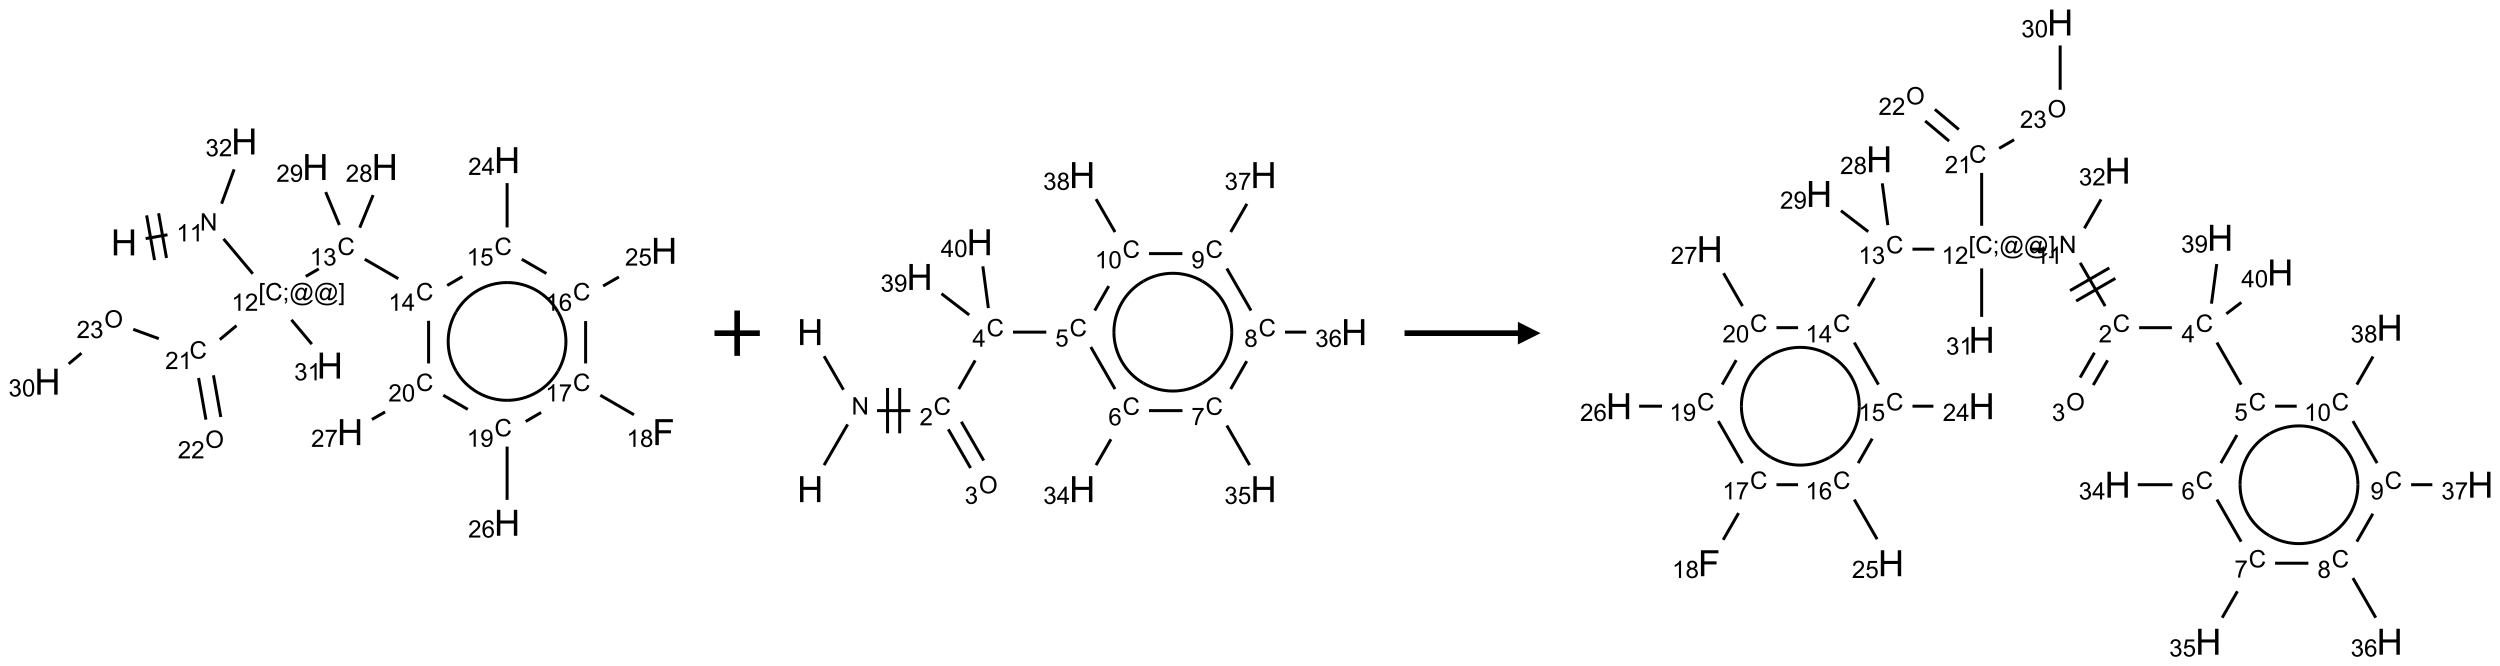 <?xml version="1.0" encoding="UTF-8"?>
<svg xmlns="http://www.w3.org/2000/svg" xmlns:xlink="http://www.w3.org/1999/xlink" width="1103" height="294" viewBox="0 0 1103 294">
<defs>
<g>
<g id="glyph-0-0">
<path d="M 2 0 L 2 -10 L 10 -10 L 10 0 Z M 2.25 -0.25 L 9.75 -0.25 L 9.75 -9.75 L 2.25 -9.75 Z M 2.25 -0.25 "/>
</g>
<g id="glyph-0-1">
<path d="M 1.281 0 L 1.281 -11.453 L 2.797 -11.453 L 2.797 -6.75 L 8.75 -6.75 L 8.75 -11.453 L 10.266 -11.453 L 10.266 0 L 8.75 0 L 8.75 -5.398 L 2.797 -5.398 L 2.797 0 Z M 1.281 0 "/>
</g>
<g id="glyph-0-2">
<path d="M 1.312 0 L 1.312 -11.453 L 9.039 -11.453 L 9.039 -10.102 L 2.828 -10.102 L 2.828 -6.555 L 8.203 -6.555 L 8.203 -5.203 L 2.828 -5.203 L 2.828 0 Z M 1.312 0 "/>
</g>
<g id="glyph-1-0">
<path d="M 1.332 0 L 1.332 -6.668 L 6.668 -6.668 L 6.668 0 Z M 1.5 -0.168 L 6.5 -0.168 L 6.5 -6.5 L 1.5 -6.5 Z M 1.5 -0.168 "/>
</g>
<g id="glyph-1-1">
<path d="M 0.812 0 L 0.812 -7.637 L 1.848 -7.637 L 5.859 -1.641 L 5.859 -7.637 L 6.828 -7.637 L 6.828 0 L 5.793 0 L 1.781 -6 L 1.781 0 Z M 0.812 0 "/>
</g>
<g id="glyph-1-2">
<path d="M 3.973 0 L 3.035 0 L 3.035 -5.973 C 2.809 -5.758 2.516 -5.543 2.148 -5.328 C 1.781 -5.113 1.453 -4.953 1.16 -4.844 L 1.16 -5.75 C 1.684 -5.996 2.145 -6.297 2.535 -6.645 C 2.93 -6.996 3.207 -7.336 3.371 -7.668 L 3.973 -7.668 Z M 3.973 0 "/>
</g>
<g id="glyph-1-3">
<path d="M 0.723 2.121 L 0.723 -7.637 L 2.793 -7.637 L 2.793 -6.859 L 1.66 -6.859 L 1.66 1.344 L 2.793 1.344 L 2.793 2.121 Z M 0.723 2.121 "/>
</g>
<g id="glyph-1-4">
<path d="M 6.27 -2.676 L 7.281 -2.422 C 7.07 -1.594 6.688 -0.961 6.137 -0.523 C 5.586 -0.086 4.914 0.129 4.121 0.129 C 3.297 0.129 2.629 -0.039 2.113 -0.371 C 1.598 -0.707 1.203 -1.191 0.934 -1.828 C 0.664 -2.465 0.531 -3.145 0.531 -3.875 C 0.531 -4.672 0.684 -5.363 0.988 -5.957 C 1.293 -6.547 1.723 -6.996 2.285 -7.305 C 2.844 -7.613 3.461 -7.766 4.137 -7.766 C 4.898 -7.766 5.543 -7.57 6.062 -7.184 C 6.582 -6.793 6.945 -6.246 7.152 -5.543 L 6.156 -5.309 C 5.98 -5.863 5.723 -6.266 5.387 -6.52 C 5.051 -6.773 4.625 -6.902 4.113 -6.902 C 3.527 -6.902 3.039 -6.762 2.645 -6.48 C 2.25 -6.199 1.973 -5.82 1.812 -5.348 C 1.652 -4.871 1.574 -4.383 1.574 -3.879 C 1.574 -3.23 1.668 -2.664 1.855 -2.18 C 2.047 -1.695 2.34 -1.332 2.738 -1.094 C 3.137 -0.855 3.57 -0.734 4.035 -0.734 C 4.602 -0.734 5.082 -0.898 5.473 -1.223 C 5.867 -1.551 6.133 -2.035 6.27 -2.676 Z M 6.27 -2.676 "/>
</g>
<g id="glyph-1-5">
<path d="M 0.949 -4.465 L 0.949 -5.531 L 2.016 -5.531 L 2.016 -4.465 Z M 0.949 0 L 0.949 -1.066 L 2.016 -1.066 L 2.016 0 C 2.016 0.391 1.945 0.711 1.809 0.949 C 1.668 1.191 1.449 1.379 1.145 1.512 L 0.887 1.109 C 1.082 1.023 1.23 0.895 1.324 0.727 C 1.418 0.559 1.469 0.316 1.48 0 Z M 0.949 0 "/>
</g>
<g id="glyph-1-6">
<path d="M 6.047 -0.848 C 5.82 -0.59 5.57 -0.379 5.289 -0.223 C 5.008 -0.062 4.73 0.016 4.449 0.016 C 4.141 0.016 3.84 -0.074 3.547 -0.254 C 3.254 -0.434 3.02 -0.715 2.836 -1.09 C 2.652 -1.465 2.562 -1.875 2.562 -2.324 C 2.562 -2.875 2.703 -3.43 2.988 -3.98 C 3.27 -4.535 3.621 -4.953 4.043 -5.23 C 4.461 -5.508 4.871 -5.645 5.266 -5.645 C 5.566 -5.645 5.855 -5.566 6.129 -5.41 C 6.402 -5.25 6.641 -5.012 6.84 -4.688 L 7.016 -5.496 L 7.949 -5.496 L 7.199 -2 C 7.094 -1.516 7.043 -1.246 7.043 -1.191 C 7.043 -1.098 7.078 -1.02 7.148 -0.949 C 7.219 -0.883 7.305 -0.848 7.406 -0.848 C 7.59 -0.848 7.832 -0.953 8.129 -1.168 C 8.527 -1.445 8.84 -1.816 9.07 -2.285 C 9.301 -2.75 9.418 -3.234 9.418 -3.73 C 9.418 -4.309 9.27 -4.852 8.973 -5.355 C 8.676 -5.859 8.23 -6.262 7.645 -6.562 C 7.055 -6.863 6.406 -7.016 5.691 -7.016 C 4.879 -7.016 4.137 -6.824 3.465 -6.445 C 2.793 -6.066 2.273 -5.52 1.902 -4.809 C 1.535 -4.098 1.348 -3.34 1.348 -2.527 C 1.348 -1.676 1.535 -0.941 1.902 -0.328 C 2.273 0.285 2.809 0.742 3.508 1.035 C 4.207 1.328 4.984 1.473 5.832 1.473 C 6.742 1.473 7.504 1.32 8.121 1.016 C 8.734 0.711 9.195 0.34 9.5 -0.098 L 10.441 -0.098 C 10.266 0.266 9.961 0.637 9.531 1.016 C 9.102 1.395 8.59 1.695 7.996 1.914 C 7.402 2.133 6.688 2.246 5.848 2.246 C 5.078 2.246 4.367 2.145 3.715 1.949 C 3.066 1.75 2.512 1.453 2.051 1.055 C 1.594 0.656 1.25 0.199 1.016 -0.316 C 0.723 -0.973 0.578 -1.684 0.578 -2.441 C 0.578 -3.289 0.75 -4.098 1.098 -4.863 C 1.523 -5.805 2.125 -6.527 2.902 -7.027 C 3.684 -7.527 4.629 -7.777 5.738 -7.777 C 6.602 -7.777 7.375 -7.602 8.059 -7.246 C 8.746 -6.895 9.285 -6.371 9.684 -5.672 C 10.02 -5.07 10.188 -4.418 10.188 -3.715 C 10.188 -2.707 9.832 -1.812 9.125 -1.031 C 8.492 -0.328 7.801 0.02 7.051 0.02 C 6.812 0.02 6.617 -0.016 6.473 -0.09 C 6.324 -0.16 6.215 -0.266 6.145 -0.402 C 6.102 -0.488 6.066 -0.637 6.047 -0.848 Z M 3.527 -2.262 C 3.527 -1.785 3.641 -1.414 3.863 -1.152 C 4.09 -0.887 4.348 -0.754 4.641 -0.754 C 4.836 -0.754 5.039 -0.812 5.254 -0.93 C 5.469 -1.047 5.676 -1.219 5.871 -1.449 C 6.066 -1.676 6.23 -1.969 6.355 -2.32 C 6.48 -2.672 6.543 -3.027 6.543 -3.379 C 6.543 -3.852 6.426 -4.219 6.191 -4.48 C 5.957 -4.738 5.672 -4.871 5.332 -4.871 C 5.109 -4.871 4.902 -4.812 4.707 -4.699 C 4.512 -4.586 4.32 -4.406 4.137 -4.156 C 3.953 -3.906 3.805 -3.602 3.691 -3.246 C 3.582 -2.887 3.527 -2.559 3.527 -2.262 Z M 3.527 -2.262 "/>
</g>
<g id="glyph-1-7">
<path d="M 2.27 2.121 L 0.203 2.121 L 0.203 1.344 L 1.332 1.344 L 1.332 -6.859 L 0.203 -6.859 L 0.203 -7.637 L 2.27 -7.637 Z M 2.27 2.121 "/>
</g>
<g id="glyph-1-8">
<path d="M 5.371 -0.902 L 5.371 0 L 0.324 0 C 0.316 -0.227 0.352 -0.441 0.434 -0.652 C 0.562 -0.996 0.766 -1.332 1.051 -1.668 C 1.332 -2 1.742 -2.387 2.277 -2.824 C 3.105 -3.504 3.668 -4.043 3.957 -4.441 C 4.25 -4.84 4.395 -5.215 4.395 -5.566 C 4.395 -5.938 4.262 -6.254 3.996 -6.508 C 3.73 -6.762 3.387 -6.891 2.957 -6.891 C 2.508 -6.891 2.145 -6.754 1.875 -6.484 C 1.605 -6.215 1.469 -5.84 1.465 -5.359 L 0.5 -5.457 C 0.566 -6.176 0.812 -6.727 1.246 -7.102 C 1.676 -7.477 2.254 -7.668 2.98 -7.668 C 3.711 -7.668 4.293 -7.465 4.719 -7.059 C 5.145 -6.652 5.359 -6.148 5.359 -5.547 C 5.359 -5.242 5.297 -4.941 5.172 -4.645 C 5.047 -4.352 4.84 -4.039 4.551 -3.715 C 4.262 -3.387 3.777 -2.938 3.105 -2.371 C 2.543 -1.898 2.18 -1.578 2.02 -1.41 C 1.859 -1.242 1.73 -1.07 1.625 -0.902 Z M 5.371 -0.902 "/>
</g>
<g id="glyph-1-9">
<path d="M 0.449 -2.016 L 1.387 -2.141 C 1.492 -1.609 1.676 -1.227 1.934 -0.992 C 2.191 -0.758 2.508 -0.641 2.879 -0.641 C 3.32 -0.641 3.695 -0.793 3.996 -1.098 C 4.301 -1.402 4.453 -1.781 4.453 -2.234 C 4.453 -2.664 4.312 -3.02 4.031 -3.301 C 3.75 -3.578 3.391 -3.719 2.957 -3.719 C 2.781 -3.719 2.562 -3.684 2.297 -3.613 L 2.402 -4.438 C 2.465 -4.43 2.516 -4.426 2.551 -4.426 C 2.949 -4.426 3.312 -4.531 3.629 -4.738 C 3.949 -4.949 4.109 -5.27 4.109 -5.703 C 4.109 -6.047 3.992 -6.332 3.762 -6.559 C 3.527 -6.785 3.227 -6.895 2.859 -6.895 C 2.496 -6.895 2.191 -6.781 1.949 -6.551 C 1.707 -6.324 1.547 -5.98 1.48 -5.52 L 0.543 -5.688 C 0.656 -6.316 0.918 -6.805 1.324 -7.148 C 1.73 -7.492 2.234 -7.668 2.84 -7.668 C 3.254 -7.668 3.641 -7.578 3.988 -7.398 C 4.34 -7.219 4.609 -6.977 4.793 -6.668 C 4.98 -6.359 5.074 -6.031 5.074 -5.684 C 5.074 -5.352 4.984 -5.051 4.809 -4.781 C 4.629 -4.512 4.367 -4.297 4.02 -4.137 C 4.473 -4.031 4.824 -3.816 5.074 -3.488 C 5.324 -3.16 5.449 -2.75 5.449 -2.254 C 5.449 -1.59 5.203 -1.023 4.719 -0.559 C 4.234 -0.098 3.617 0.137 2.875 0.137 C 2.203 0.137 1.648 -0.062 1.207 -0.465 C 0.762 -0.863 0.512 -1.379 0.449 -2.016 Z M 0.449 -2.016 "/>
</g>
<g id="glyph-1-10">
<path d="M 3.449 0 L 3.449 -1.828 L 0.137 -1.828 L 0.137 -2.688 L 3.621 -7.637 L 4.387 -7.637 L 4.387 -2.688 L 5.418 -2.688 L 5.418 -1.828 L 4.387 -1.828 L 4.387 0 Z M 3.449 -2.688 L 3.449 -6.129 L 1.059 -2.688 Z M 3.449 -2.688 "/>
</g>
<g id="glyph-1-11">
<path d="M 0.441 -2 L 1.426 -2.082 C 1.5 -1.605 1.668 -1.242 1.934 -1.004 C 2.199 -0.762 2.52 -0.641 2.895 -0.641 C 3.348 -0.641 3.73 -0.812 4.043 -1.152 C 4.355 -1.492 4.512 -1.941 4.512 -2.504 C 4.512 -3.039 4.359 -3.461 4.059 -3.77 C 3.758 -4.078 3.367 -4.234 2.879 -4.234 C 2.578 -4.234 2.305 -4.164 2.062 -4.027 C 1.82 -3.891 1.629 -3.715 1.488 -3.496 L 0.609 -3.609 L 1.348 -7.531 L 5.145 -7.531 L 5.145 -6.637 L 2.098 -6.637 L 1.688 -4.582 C 2.145 -4.902 2.625 -5.062 3.129 -5.062 C 3.797 -5.062 4.359 -4.832 4.816 -4.371 C 5.277 -3.91 5.504 -3.312 5.504 -2.59 C 5.504 -1.898 5.305 -1.301 4.902 -0.797 C 4.41 -0.18 3.742 0.129 2.895 0.129 C 2.199 0.129 1.633 -0.062 1.195 -0.453 C 0.758 -0.844 0.504 -1.359 0.441 -2 Z M 0.441 -2 "/>
</g>
<g id="glyph-1-12">
<path d="M 5.309 -5.766 L 4.375 -5.691 C 4.293 -6.059 4.172 -6.328 4.02 -6.496 C 3.766 -6.762 3.453 -6.895 3.082 -6.895 C 2.785 -6.895 2.523 -6.812 2.297 -6.645 C 2 -6.43 1.77 -6.117 1.598 -5.703 C 1.43 -5.289 1.34 -4.703 1.332 -3.938 C 1.559 -4.281 1.836 -4.535 2.16 -4.703 C 2.488 -4.871 2.828 -4.953 3.188 -4.953 C 3.812 -4.953 4.344 -4.723 4.785 -4.262 C 5.223 -3.801 5.441 -3.207 5.441 -2.48 C 5.441 -2 5.34 -1.555 5.133 -1.145 C 4.926 -0.73 4.641 -0.418 4.281 -0.199 C 3.922 0.02 3.512 0.129 3.051 0.129 C 2.27 0.129 1.633 -0.156 1.141 -0.73 C 0.648 -1.305 0.402 -2.254 0.402 -3.574 C 0.402 -5.051 0.672 -6.121 1.219 -6.793 C 1.695 -7.375 2.336 -7.668 3.141 -7.668 C 3.742 -7.668 4.234 -7.5 4.617 -7.16 C 5 -6.824 5.23 -6.359 5.309 -5.766 Z M 1.48 -2.473 C 1.48 -2.152 1.547 -1.844 1.684 -1.547 C 1.82 -1.25 2.016 -1.027 2.262 -0.871 C 2.508 -0.719 2.766 -0.641 3.035 -0.641 C 3.434 -0.641 3.773 -0.801 4.059 -1.121 C 4.344 -1.441 4.484 -1.875 4.484 -2.422 C 4.484 -2.949 4.344 -3.367 4.062 -3.668 C 3.781 -3.973 3.426 -4.125 3 -4.125 C 2.578 -4.125 2.219 -3.973 1.922 -3.668 C 1.625 -3.363 1.48 -2.969 1.48 -2.473 Z M 1.48 -2.473 "/>
</g>
<g id="glyph-1-13">
<path d="M 0.504 -6.637 L 0.504 -7.535 L 5.449 -7.535 L 5.449 -6.809 C 4.961 -6.289 4.48 -5.602 4.004 -4.746 C 3.527 -3.887 3.156 -3.004 2.895 -2.098 C 2.707 -1.461 2.59 -0.762 2.535 0 L 1.574 0 C 1.582 -0.602 1.703 -1.328 1.926 -2.176 C 2.152 -3.027 2.477 -3.848 2.898 -4.637 C 3.32 -5.426 3.77 -6.094 4.246 -6.637 Z M 0.504 -6.637 "/>
</g>
<g id="glyph-1-14">
<path d="M 1.887 -4.141 C 1.496 -4.281 1.207 -4.484 1.02 -4.75 C 0.832 -5.016 0.738 -5.328 0.738 -5.699 C 0.738 -6.254 0.938 -6.719 1.34 -7.098 C 1.738 -7.477 2.27 -7.668 2.934 -7.668 C 3.598 -7.668 4.137 -7.473 4.543 -7.086 C 4.949 -6.699 5.152 -6.227 5.152 -5.672 C 5.152 -5.316 5.059 -5.008 4.871 -4.746 C 4.688 -4.484 4.406 -4.281 4.027 -4.141 C 4.496 -3.988 4.852 -3.742 5.098 -3.402 C 5.34 -3.062 5.465 -2.656 5.465 -2.184 C 5.465 -1.531 5.234 -0.98 4.77 -0.535 C 4.309 -0.09 3.703 0.129 2.949 0.129 C 2.195 0.129 1.586 -0.094 1.125 -0.539 C 0.664 -0.984 0.434 -1.543 0.434 -2.207 C 0.434 -2.703 0.559 -3.121 0.809 -3.457 C 1.062 -3.793 1.422 -4.02 1.887 -4.141 Z M 1.699 -5.73 C 1.699 -5.367 1.812 -5.074 2.047 -4.844 C 2.281 -4.613 2.582 -4.5 2.953 -4.5 C 3.312 -4.5 3.609 -4.613 3.84 -4.84 C 4.07 -5.066 4.188 -5.348 4.188 -5.676 C 4.188 -6.02 4.07 -6.309 3.832 -6.543 C 3.594 -6.777 3.297 -6.895 2.941 -6.895 C 2.586 -6.895 2.289 -6.781 2.051 -6.551 C 1.816 -6.324 1.699 -6.047 1.699 -5.73 Z M 1.395 -2.203 C 1.395 -1.938 1.461 -1.676 1.586 -1.426 C 1.711 -1.176 1.902 -0.984 2.152 -0.848 C 2.402 -0.711 2.672 -0.641 2.957 -0.641 C 3.406 -0.641 3.777 -0.785 4.066 -1.074 C 4.359 -1.363 4.504 -1.727 4.504 -2.172 C 4.504 -2.625 4.355 -2.996 4.055 -3.293 C 3.754 -3.586 3.379 -3.734 2.926 -3.734 C 2.484 -3.734 2.121 -3.59 1.832 -3.297 C 1.543 -3.004 1.395 -2.641 1.395 -2.203 Z M 1.395 -2.203 "/>
</g>
<g id="glyph-1-15">
<path d="M 0.582 -1.766 L 1.484 -1.848 C 1.562 -1.426 1.707 -1.117 1.922 -0.926 C 2.137 -0.734 2.414 -0.641 2.75 -0.641 C 3.039 -0.641 3.289 -0.707 3.508 -0.84 C 3.727 -0.973 3.902 -1.148 4.043 -1.367 C 4.18 -1.586 4.297 -1.887 4.391 -2.262 C 4.484 -2.637 4.531 -3.016 4.531 -3.406 C 4.531 -3.449 4.531 -3.512 4.527 -3.594 C 4.34 -3.297 4.082 -3.055 3.758 -2.867 C 3.434 -2.68 3.082 -2.59 2.703 -2.59 C 2.07 -2.59 1.535 -2.816 1.098 -3.277 C 0.66 -3.734 0.441 -4.34 0.441 -5.09 C 0.441 -5.863 0.672 -6.484 1.129 -6.957 C 1.586 -7.43 2.156 -7.668 2.844 -7.668 C 3.34 -7.668 3.793 -7.531 4.207 -7.266 C 4.617 -7 4.93 -6.617 5.145 -6.121 C 5.355 -5.629 5.465 -4.91 5.465 -3.973 C 5.465 -2.996 5.359 -2.223 5.145 -1.645 C 4.934 -1.066 4.617 -0.625 4.199 -0.324 C 3.781 -0.02 3.293 0.129 2.73 0.129 C 2.133 0.129 1.645 -0.035 1.266 -0.367 C 0.887 -0.699 0.66 -1.164 0.582 -1.766 Z M 4.422 -5.137 C 4.422 -5.676 4.277 -6.102 3.992 -6.418 C 3.707 -6.734 3.359 -6.891 2.957 -6.891 C 2.543 -6.891 2.18 -6.719 1.871 -6.379 C 1.562 -6.039 1.406 -5.598 1.406 -5.059 C 1.406 -4.57 1.555 -4.176 1.848 -3.871 C 2.141 -3.566 2.5 -3.418 2.934 -3.418 C 3.367 -3.418 3.723 -3.57 4.004 -3.871 C 4.281 -4.176 4.422 -4.598 4.422 -5.137 Z M 4.422 -5.137 "/>
</g>
<g id="glyph-1-16">
<path d="M 0.441 -3.766 C 0.441 -4.668 0.535 -5.395 0.723 -5.945 C 0.906 -6.496 1.184 -6.922 1.551 -7.219 C 1.918 -7.516 2.375 -7.668 2.934 -7.668 C 3.344 -7.668 3.703 -7.586 4.012 -7.418 C 4.32 -7.254 4.574 -7.016 4.777 -6.707 C 4.977 -6.395 5.137 -6.016 5.25 -5.57 C 5.363 -5.125 5.422 -4.523 5.422 -3.766 C 5.422 -2.871 5.328 -2.148 5.145 -1.598 C 4.961 -1.047 4.688 -0.621 4.32 -0.32 C 3.953 -0.02 3.492 0.129 2.934 0.129 C 2.195 0.129 1.617 -0.133 1.199 -0.66 C 0.695 -1.297 0.441 -2.332 0.441 -3.766 Z M 1.406 -3.766 C 1.406 -2.512 1.555 -1.68 1.848 -1.262 C 2.141 -0.848 2.5 -0.641 2.934 -0.641 C 3.363 -0.641 3.727 -0.848 4.02 -1.266 C 4.312 -1.684 4.457 -2.516 4.457 -3.766 C 4.457 -5.023 4.312 -5.859 4.02 -6.27 C 3.727 -6.684 3.359 -6.891 2.922 -6.891 C 2.492 -6.891 2.148 -6.707 1.891 -6.344 C 1.566 -5.879 1.406 -5.02 1.406 -3.766 Z M 1.406 -3.766 "/>
</g>
<g id="glyph-1-17">
<path d="M 0.516 -3.719 C 0.516 -4.984 0.855 -5.977 1.535 -6.695 C 2.215 -7.414 3.094 -7.77 4.172 -7.77 C 4.875 -7.77 5.512 -7.602 6.078 -7.266 C 6.645 -6.93 7.074 -6.461 7.371 -5.855 C 7.668 -5.254 7.816 -4.57 7.816 -3.809 C 7.816 -3.035 7.66 -2.34 7.348 -1.73 C 7.035 -1.117 6.594 -0.656 6.02 -0.34 C 5.449 -0.027 4.828 0.129 4.168 0.129 C 3.449 0.129 2.805 -0.043 2.238 -0.391 C 1.672 -0.738 1.246 -1.211 0.953 -1.812 C 0.66 -2.414 0.516 -3.047 0.516 -3.719 Z M 1.559 -3.703 C 1.559 -2.781 1.805 -2.059 2.301 -1.527 C 2.793 -1 3.414 -0.734 4.16 -0.734 C 4.922 -0.734 5.547 -1 6.039 -1.535 C 6.531 -2.07 6.777 -2.828 6.777 -3.812 C 6.777 -4.434 6.672 -4.977 6.461 -5.441 C 6.25 -5.902 5.945 -6.262 5.539 -6.52 C 5.133 -6.773 4.68 -6.902 4.176 -6.902 C 3.461 -6.902 2.848 -6.656 2.332 -6.164 C 1.816 -5.672 1.559 -4.852 1.559 -3.703 Z M 1.559 -3.703 "/>
</g>
</g>
</defs>
<path fill="none" stroke-width="0.033" stroke-linecap="butt" stroke-linejoin="miter" stroke="rgb(0%, 0%, 0%)" stroke-opacity="1" stroke-miterlimit="10" d="M 1.083 1.071 L 1.324 1.029 " transform="matrix(40, 0, 0, 40, 20.936, 62.424)"/>
<path fill="none" stroke-width="0.033" stroke-linecap="butt" stroke-linejoin="miter" stroke="rgb(0%, 0%, 0%)" stroke-opacity="1" stroke-miterlimit="10" d="M 1.313 1.285 L 1.226 0.792 " transform="matrix(40, 0, 0, 40, 20.936, 62.424)"/>
<path fill="none" stroke-width="0.033" stroke-linecap="butt" stroke-linejoin="miter" stroke="rgb(0%, 0%, 0%)" stroke-opacity="1" stroke-miterlimit="10" d="M 1.181 1.308 L 1.094 0.815 " transform="matrix(40, 0, 0, 40, 20.936, 62.424)"/>
<path fill="none" stroke-width="0.033" stroke-linecap="butt" stroke-linejoin="miter" stroke="rgb(0%, 0%, 0%)" stroke-opacity="1" stroke-miterlimit="10" d="M 1.942 1.074 L 2.265 1.459 " transform="matrix(40, 0, 0, 40, 20.936, 62.424)"/>
<path fill="none" stroke-width="0.033" stroke-linecap="butt" stroke-linejoin="miter" stroke="rgb(0%, 0%, 0%)" stroke-opacity="1" stroke-miterlimit="10" d="M 2.849 1.488 L 2.993 1.405 " transform="matrix(40, 0, 0, 40, 20.936, 62.424)"/>
<path fill="none" stroke-width="0.033" stroke-linecap="butt" stroke-linejoin="miter" stroke="rgb(0%, 0%, 0%)" stroke-opacity="1" stroke-miterlimit="10" d="M 3.5 1.299 L 3.87 1.513 " transform="matrix(40, 0, 0, 40, 20.936, 62.424)"/>
<path fill="none" stroke-width="0.033" stroke-linecap="butt" stroke-linejoin="miter" stroke="rgb(0%, 0%, 0%)" stroke-opacity="1" stroke-miterlimit="10" d="M 4.409 1.588 L 4.577 1.49 " transform="matrix(40, 0, 0, 40, 20.936, 62.424)"/>
<path fill="none" stroke-width="0.033" stroke-linecap="butt" stroke-linejoin="miter" stroke="rgb(0%, 0%, 0%)" stroke-opacity="1" stroke-miterlimit="10" d="M 5.07 0.948 L 5.07 0.459 " transform="matrix(40, 0, 0, 40, 20.936, 62.424)"/>
<path fill="none" stroke-width="0.033" stroke-linecap="butt" stroke-linejoin="miter" stroke="rgb(0%, 0%, 0%)" stroke-opacity="1" stroke-miterlimit="10" d="M 5.232 1.299 L 5.503 1.456 " transform="matrix(40, 0, 0, 40, 20.936, 62.424)"/>
<path fill="none" stroke-width="0.033" stroke-linecap="butt" stroke-linejoin="miter" stroke="rgb(0%, 0%, 0%)" stroke-opacity="1" stroke-miterlimit="10" d="M 6.129 1.594 L 6.303 1.494 " transform="matrix(40, 0, 0, 40, 20.936, 62.424)"/>
<path fill="none" stroke-width="0.033" stroke-linecap="butt" stroke-linejoin="miter" stroke="rgb(0%, 0%, 0%)" stroke-opacity="1" stroke-miterlimit="10" d="M 5.936 1.981 L 5.936 2.448 " transform="matrix(40, 0, 0, 40, 20.936, 62.424)"/>
<path fill="none" stroke-width="0.033" stroke-linecap="butt" stroke-linejoin="miter" stroke="rgb(0%, 0%, 0%)" stroke-opacity="1" stroke-miterlimit="10" d="M 6.098 2.799 L 6.469 3.014 " transform="matrix(40, 0, 0, 40, 20.936, 62.424)"/>
<path fill="none" stroke-width="0.033" stroke-linecap="butt" stroke-linejoin="miter" stroke="rgb(0%, 0%, 0%)" stroke-opacity="1" stroke-miterlimit="10" d="M 5.445 2.989 L 5.275 3.088 " transform="matrix(40, 0, 0, 40, 20.936, 62.424)"/>
<path fill="none" stroke-width="0.033" stroke-linecap="butt" stroke-linejoin="miter" stroke="rgb(0%, 0%, 0%)" stroke-opacity="1" stroke-miterlimit="10" d="M 5.07 3.365 L 5.07 3.953 " transform="matrix(40, 0, 0, 40, 20.936, 62.424)"/>
<path fill="none" stroke-width="0.033" stroke-linecap="butt" stroke-linejoin="miter" stroke="rgb(0%, 0%, 0%)" stroke-opacity="1" stroke-miterlimit="10" d="M 4.636 2.955 L 4.366 2.799 " transform="matrix(40, 0, 0, 40, 20.936, 62.424)"/>
<path fill="none" stroke-width="0.033" stroke-linecap="butt" stroke-linejoin="miter" stroke="rgb(0%, 0%, 0%)" stroke-opacity="1" stroke-miterlimit="10" d="M 4.204 2.448 L 4.204 1.978 " transform="matrix(40, 0, 0, 40, 20.936, 62.424)"/>
<path fill="none" stroke-width="0.033" stroke-linecap="butt" stroke-linejoin="miter" stroke="rgb(0%, 0%, 0%)" stroke-opacity="1" stroke-miterlimit="10" d="M 3.724 2.983 L 3.579 3.066 " transform="matrix(40, 0, 0, 40, 20.936, 62.424)"/>
<path fill="none" stroke-width="0.033" stroke-linecap="butt" stroke-linejoin="miter" stroke="rgb(0%, 0%, 0%)" stroke-opacity="1" stroke-miterlimit="10" d="M 3.444 0.951 L 3.592 0.591 " transform="matrix(40, 0, 0, 40, 20.936, 62.424)"/>
<path fill="none" stroke-width="0.033" stroke-linecap="butt" stroke-linejoin="miter" stroke="rgb(0%, 0%, 0%)" stroke-opacity="1" stroke-miterlimit="10" d="M 3.22 0.921 L 3.069 0.558 " transform="matrix(40, 0, 0, 40, 20.936, 62.424)"/>
<path fill="none" stroke-width="0.033" stroke-linecap="butt" stroke-linejoin="miter" stroke="rgb(0%, 0%, 0%)" stroke-opacity="1" stroke-miterlimit="10" d="M 2.085 2.031 L 1.901 2.185 " transform="matrix(40, 0, 0, 40, 20.936, 62.424)"/>
<path fill="none" stroke-width="0.033" stroke-linecap="butt" stroke-linejoin="miter" stroke="rgb(0%, 0%, 0%)" stroke-opacity="1" stroke-miterlimit="10" d="M 1.667 2.608 L 1.748 3.068 " transform="matrix(40, 0, 0, 40, 20.936, 62.424)"/>
<path fill="none" stroke-width="0.033" stroke-linecap="butt" stroke-linejoin="miter" stroke="rgb(0%, 0%, 0%)" stroke-opacity="1" stroke-miterlimit="10" d="M 1.831 2.579 L 1.912 3.039 " transform="matrix(40, 0, 0, 40, 20.936, 62.424)"/>
<path fill="none" stroke-width="0.033" stroke-linecap="butt" stroke-linejoin="miter" stroke="rgb(0%, 0%, 0%)" stroke-opacity="1" stroke-miterlimit="10" d="M 1.228 2.175 L 0.946 2.072 " transform="matrix(40, 0, 0, 40, 20.936, 62.424)"/>
<path fill="none" stroke-width="0.033" stroke-linecap="butt" stroke-linejoin="miter" stroke="rgb(0%, 0%, 0%)" stroke-opacity="1" stroke-miterlimit="10" d="M 0.375 2.335 L 0.234 2.453 " transform="matrix(40, 0, 0, 40, 20.936, 62.424)"/>
<path fill="none" stroke-width="0.033" stroke-linecap="butt" stroke-linejoin="miter" stroke="rgb(0%, 0%, 0%)" stroke-opacity="1" stroke-miterlimit="10" d="M 2.691 1.967 L 2.916 2.235 " transform="matrix(40, 0, 0, 40, 20.936, 62.424)"/>
<path fill="none" stroke-width="0.033" stroke-linecap="butt" stroke-linejoin="miter" stroke="rgb(0%, 0%, 0%)" stroke-opacity="1" stroke-miterlimit="10" d="M 1.921 0.686 L 2.059 0.307 " transform="matrix(40, 0, 0, 40, 20.936, 62.424)"/>
<path fill="none" stroke-width="0.033" stroke-linecap="butt" stroke-linejoin="miter" stroke="rgb(0%, 0%, 0%)" stroke-opacity="1" stroke-miterlimit="10" d="M 4.507 1.881 C 4.623 1.68 4.838 1.556 5.07 1.556 " transform="matrix(40, 0, 0, 40, 20.936, 62.424)"/>
<path fill="none" stroke-width="0.033" stroke-linecap="butt" stroke-linejoin="miter" stroke="rgb(0%, 0%, 0%)" stroke-opacity="1" stroke-miterlimit="10" d="M 4.507 2.531 C 4.391 2.33 4.391 2.082 4.507 1.881 " transform="matrix(40, 0, 0, 40, 20.936, 62.424)"/>
<path fill="none" stroke-width="0.033" stroke-linecap="butt" stroke-linejoin="miter" stroke="rgb(0%, 0%, 0%)" stroke-opacity="1" stroke-miterlimit="10" d="M 5.07 2.855 C 4.838 2.855 4.623 2.731 4.507 2.531 " transform="matrix(40, 0, 0, 40, 20.936, 62.424)"/>
<path fill="none" stroke-width="0.033" stroke-linecap="butt" stroke-linejoin="miter" stroke="rgb(0%, 0%, 0%)" stroke-opacity="1" stroke-miterlimit="10" d="M 5.632 2.531 C 5.516 2.731 5.302 2.855 5.07 2.855 " transform="matrix(40, 0, 0, 40, 20.936, 62.424)"/>
<path fill="none" stroke-width="0.033" stroke-linecap="butt" stroke-linejoin="miter" stroke="rgb(0%, 0%, 0%)" stroke-opacity="1" stroke-miterlimit="10" d="M 5.632 1.881 C 5.748 2.082 5.748 2.33 5.632 2.531 " transform="matrix(40, 0, 0, 40, 20.936, 62.424)"/>
<path fill="none" stroke-width="0.033" stroke-linecap="butt" stroke-linejoin="miter" stroke="rgb(0%, 0%, 0%)" stroke-opacity="1" stroke-miterlimit="10" d="M 5.07 1.556 C 5.302 1.556 5.516 1.68 5.632 1.881 " transform="matrix(40, 0, 0, 40, 20.936, 62.424)"/>
<g fill="rgb(0%, 0%, 0%)" fill-opacity="1">
<use xlink:href="#glyph-0-1" x="48.93" y="112.684"/>
</g>
<g fill="rgb(0%, 0%, 0%)" fill-opacity="1">
<use xlink:href="#glyph-1-1" x="88.223" y="101.723"/>
</g>
<g fill="rgb(0%, 0%, 0%)" fill-opacity="1">
<use xlink:href="#glyph-1-2" x="77.793" y="106.492"/>
<use xlink:href="#glyph-1-2" x="83.725" y="106.492"/>
</g>
<g fill="rgb(0%, 0%, 0%)" fill-opacity="1">
<use xlink:href="#glyph-1-3" x="114.02" y="132.508"/>
<use xlink:href="#glyph-1-4" x="116.983" y="132.508"/>
<use xlink:href="#glyph-1-5" x="124.686" y="132.508"/>
<use xlink:href="#glyph-1-6" x="127.65" y="132.508"/>
<use xlink:href="#glyph-1-6" x="138.478" y="132.508"/>
<use xlink:href="#glyph-1-7" x="149.306" y="132.508"/>
</g>
<g fill="rgb(0%, 0%, 0%)" fill-opacity="1">
<use xlink:href="#glyph-1-2" x="102.105" y="137.133"/>
<use xlink:href="#glyph-1-8" x="108.038" y="137.133"/>
</g>
<g fill="rgb(0%, 0%, 0%)" fill-opacity="1">
<use xlink:href="#glyph-1-4" x="148.855" y="112.5"/>
</g>
<g fill="rgb(0%, 0%, 0%)" fill-opacity="1">
<use xlink:href="#glyph-1-2" x="136.672" y="117.133"/>
<use xlink:href="#glyph-1-9" x="142.604" y="117.133"/>
</g>
<g fill="rgb(0%, 0%, 0%)" fill-opacity="1">
<use xlink:href="#glyph-1-4" x="183.496" y="132.5"/>
</g>
<g fill="rgb(0%, 0%, 0%)" fill-opacity="1">
<use xlink:href="#glyph-1-2" x="171.344" y="137.133"/>
<use xlink:href="#glyph-1-10" x="177.276" y="137.133"/>
</g>
<g fill="rgb(0%, 0%, 0%)" fill-opacity="1">
<use xlink:href="#glyph-1-4" x="218.137" y="112.5"/>
</g>
<g fill="rgb(0%, 0%, 0%)" fill-opacity="1">
<use xlink:href="#glyph-1-2" x="205.895" y="117.133"/>
<use xlink:href="#glyph-1-11" x="211.827" y="117.133"/>
</g>
<g fill="rgb(0%, 0%, 0%)" fill-opacity="1">
<use xlink:href="#glyph-0-1" x="217.957" y="76.383"/>
</g>
<g fill="rgb(0%, 0%, 0%)" fill-opacity="1">
<use xlink:href="#glyph-1-8" x="206.555" y="77.172"/>
<use xlink:href="#glyph-1-10" x="212.487" y="77.172"/>
</g>
<g fill="rgb(0%, 0%, 0%)" fill-opacity="1">
<use xlink:href="#glyph-1-4" x="252.777" y="132.5"/>
</g>
<g fill="rgb(0%, 0%, 0%)" fill-opacity="1">
<use xlink:href="#glyph-1-2" x="240.598" y="137.133"/>
<use xlink:href="#glyph-1-12" x="246.53" y="137.133"/>
</g>
<g fill="rgb(0%, 0%, 0%)" fill-opacity="1">
<use xlink:href="#glyph-0-1" x="287.238" y="116.383"/>
</g>
<g fill="rgb(0%, 0%, 0%)" fill-opacity="1">
<use xlink:href="#glyph-1-8" x="275.75" y="117.172"/>
<use xlink:href="#glyph-1-11" x="281.682" y="117.172"/>
</g>
<g fill="rgb(0%, 0%, 0%)" fill-opacity="1">
<use xlink:href="#glyph-1-4" x="252.777" y="172.5"/>
</g>
<g fill="rgb(0%, 0%, 0%)" fill-opacity="1">
<use xlink:href="#glyph-1-2" x="240.594" y="177.133"/>
<use xlink:href="#glyph-1-13" x="246.526" y="177.133"/>
</g>
<g fill="rgb(0%, 0%, 0%)" fill-opacity="1">
<use xlink:href="#glyph-0-2" x="287.836" y="196.383"/>
</g>
<g fill="rgb(0%, 0%, 0%)" fill-opacity="1">
<use xlink:href="#glyph-1-2" x="276.418" y="197.172"/>
<use xlink:href="#glyph-1-14" x="282.35" y="197.172"/>
</g>
<g fill="rgb(0%, 0%, 0%)" fill-opacity="1">
<use xlink:href="#glyph-1-4" x="218.137" y="192.5"/>
</g>
<g fill="rgb(0%, 0%, 0%)" fill-opacity="1">
<use xlink:href="#glyph-1-2" x="205.938" y="197.133"/>
<use xlink:href="#glyph-1-15" x="211.87" y="197.133"/>
</g>
<g fill="rgb(0%, 0%, 0%)" fill-opacity="1">
<use xlink:href="#glyph-0-1" x="217.957" y="236.383"/>
</g>
<g fill="rgb(0%, 0%, 0%)" fill-opacity="1">
<use xlink:href="#glyph-1-8" x="206.531" y="237.172"/>
<use xlink:href="#glyph-1-12" x="212.464" y="237.172"/>
</g>
<g fill="rgb(0%, 0%, 0%)" fill-opacity="1">
<use xlink:href="#glyph-1-4" x="183.496" y="172.5"/>
</g>
<g fill="rgb(0%, 0%, 0%)" fill-opacity="1">
<use xlink:href="#glyph-1-8" x="171.34" y="177.133"/>
<use xlink:href="#glyph-1-16" x="177.272" y="177.133"/>
</g>
<g fill="rgb(0%, 0%, 0%)" fill-opacity="1">
<use xlink:href="#glyph-0-1" x="148.676" y="196.383"/>
</g>
<g fill="rgb(0%, 0%, 0%)" fill-opacity="1">
<use xlink:href="#glyph-1-8" x="137.242" y="197.172"/>
<use xlink:href="#glyph-1-13" x="143.174" y="197.172"/>
</g>
<g fill="rgb(0%, 0%, 0%)" fill-opacity="1">
<use xlink:href="#glyph-0-1" x="163.984" y="79.426"/>
</g>
<g fill="rgb(0%, 0%, 0%)" fill-opacity="1">
<use xlink:href="#glyph-1-8" x="152.535" y="80.219"/>
<use xlink:href="#glyph-1-14" x="158.467" y="80.219"/>
</g>
<g fill="rgb(0%, 0%, 0%)" fill-opacity="1">
<use xlink:href="#glyph-0-1" x="133.367" y="79.426"/>
</g>
<g fill="rgb(0%, 0%, 0%)" fill-opacity="1">
<use xlink:href="#glyph-1-8" x="121.922" y="80.219"/>
<use xlink:href="#glyph-1-15" x="127.854" y="80.219"/>
</g>
<g fill="rgb(0%, 0%, 0%)" fill-opacity="1">
<use xlink:href="#glyph-1-4" x="83.574" y="158.211"/>
</g>
<g fill="rgb(0%, 0%, 0%)" fill-opacity="1">
<use xlink:href="#glyph-1-8" x="72.863" y="162.844"/>
<use xlink:href="#glyph-1-2" x="78.796" y="162.844"/>
</g>
<g fill="rgb(0%, 0%, 0%)" fill-opacity="1">
<use xlink:href="#glyph-1-17" x="90.535" y="197.605"/>
</g>
<g fill="rgb(0%, 0%, 0%)" fill-opacity="1">
<use xlink:href="#glyph-1-8" x="78.414" y="202.238"/>
<use xlink:href="#glyph-1-8" x="84.346" y="202.238"/>
</g>
<g fill="rgb(0%, 0%, 0%)" fill-opacity="1">
<use xlink:href="#glyph-1-17" x="46" y="144.531"/>
</g>
<g fill="rgb(0%, 0%, 0%)" fill-opacity="1">
<use xlink:href="#glyph-1-8" x="33.801" y="149.164"/>
<use xlink:href="#glyph-1-9" x="39.733" y="149.164"/>
</g>
<g fill="rgb(0%, 0%, 0%)" fill-opacity="1">
<use xlink:href="#glyph-0-1" x="15.164" y="174.125"/>
</g>
<g fill="rgb(0%, 0%, 0%)" fill-opacity="1">
<use xlink:href="#glyph-1-9" x="3.754" y="174.914"/>
<use xlink:href="#glyph-1-16" x="9.686" y="174.914"/>
</g>
<g fill="rgb(0%, 0%, 0%)" fill-opacity="1">
<use xlink:href="#glyph-0-1" x="139.746" y="167.023"/>
</g>
<g fill="rgb(0%, 0%, 0%)" fill-opacity="1">
<use xlink:href="#glyph-1-9" x="129.785" y="167.816"/>
<use xlink:href="#glyph-1-2" x="135.717" y="167.816"/>
</g>
<g fill="rgb(0%, 0%, 0%)" fill-opacity="1">
<use xlink:href="#glyph-0-1" x="102.004" y="68.152"/>
</g>
<g fill="rgb(0%, 0%, 0%)" fill-opacity="1">
<use xlink:href="#glyph-1-9" x="90.648" y="68.945"/>
<use xlink:href="#glyph-1-8" x="96.581" y="68.945"/>
</g>
<path fill="none" stroke-width="0.062" stroke-linecap="butt" stroke-linejoin="miter" stroke="rgb(0%, 0%, 0%)" stroke-opacity="1" stroke-miterlimit="10" d="M 0 0 L 0.5 0 M 0.25 -0.25 L 0.25 0.25 " transform="matrix(40, 0, 0, 40, 315.236, 147)"/>
<path fill="none" stroke-width="0.033" stroke-linecap="butt" stroke-linejoin="miter" stroke="rgb(0%, 0%, 0%)" stroke-opacity="1" stroke-miterlimit="10" d="M 0.153 1.997 L 0.367 2.368 " transform="matrix(40, 0, 0, 40, 357.463, 77.254)"/>
<path fill="none" stroke-width="0.033" stroke-linecap="butt" stroke-linejoin="miter" stroke="rgb(0%, 0%, 0%)" stroke-opacity="1" stroke-miterlimit="10" d="M 0.413 2.75 L 0.153 3.199 " transform="matrix(40, 0, 0, 40, 357.463, 77.254)"/>
<path fill="none" stroke-width="0.033" stroke-linecap="butt" stroke-linejoin="miter" stroke="rgb(0%, 0%, 0%)" stroke-opacity="1" stroke-miterlimit="10" d="M 0.737 2.598 L 1.104 2.598 " transform="matrix(40, 0, 0, 40, 357.463, 77.254)"/>
<path fill="none" stroke-width="0.033" stroke-linecap="butt" stroke-linejoin="miter" stroke="rgb(0%, 0%, 0%)" stroke-opacity="1" stroke-miterlimit="10" d="M 0.987 2.848 L 0.987 2.348 " transform="matrix(40, 0, 0, 40, 357.463, 77.254)"/>
<path fill="none" stroke-width="0.033" stroke-linecap="butt" stroke-linejoin="miter" stroke="rgb(0%, 0%, 0%)" stroke-opacity="1" stroke-miterlimit="10" d="M 0.853 2.848 L 0.853 2.348 " transform="matrix(40, 0, 0, 40, 357.463, 77.254)"/>
<path fill="none" stroke-width="0.033" stroke-linecap="butt" stroke-linejoin="miter" stroke="rgb(0%, 0%, 0%)" stroke-opacity="1" stroke-miterlimit="10" d="M 1.523 2.804 L 1.769 3.231 " transform="matrix(40, 0, 0, 40, 357.463, 77.254)"/>
<path fill="none" stroke-width="0.033" stroke-linecap="butt" stroke-linejoin="miter" stroke="rgb(0%, 0%, 0%)" stroke-opacity="1" stroke-miterlimit="10" d="M 1.667 2.721 L 1.914 3.148 " transform="matrix(40, 0, 0, 40, 357.463, 77.254)"/>
<path fill="none" stroke-width="0.033" stroke-linecap="butt" stroke-linejoin="miter" stroke="rgb(0%, 0%, 0%)" stroke-opacity="1" stroke-miterlimit="10" d="M 1.638 2.36 L 1.82 2.044 " transform="matrix(40, 0, 0, 40, 357.463, 77.254)"/>
<path fill="none" stroke-width="0.033" stroke-linecap="butt" stroke-linejoin="miter" stroke="rgb(0%, 0%, 0%)" stroke-opacity="1" stroke-miterlimit="10" d="M 2.237 1.732 L 2.604 1.732 " transform="matrix(40, 0, 0, 40, 357.463, 77.254)"/>
<path fill="none" stroke-width="0.033" stroke-linecap="butt" stroke-linejoin="miter" stroke="rgb(0%, 0%, 0%)" stroke-opacity="1" stroke-miterlimit="10" d="M 3.095 1.896 L 3.362 2.36 " transform="matrix(40, 0, 0, 40, 357.463, 77.254)"/>
<path fill="none" stroke-width="0.033" stroke-linecap="butt" stroke-linejoin="miter" stroke="rgb(0%, 0%, 0%)" stroke-opacity="1" stroke-miterlimit="10" d="M 3.317 2.914 L 3.153 3.199 " transform="matrix(40, 0, 0, 40, 357.463, 77.254)"/>
<path fill="none" stroke-width="0.033" stroke-linecap="butt" stroke-linejoin="miter" stroke="rgb(0%, 0%, 0%)" stroke-opacity="1" stroke-miterlimit="10" d="M 3.737 2.598 L 4.106 2.598 " transform="matrix(40, 0, 0, 40, 357.463, 77.254)"/>
<path fill="none" stroke-width="0.033" stroke-linecap="butt" stroke-linejoin="miter" stroke="rgb(0%, 0%, 0%)" stroke-opacity="1" stroke-miterlimit="10" d="M 4.595 2.762 L 4.847 3.199 " transform="matrix(40, 0, 0, 40, 357.463, 77.254)"/>
<path fill="none" stroke-width="0.033" stroke-linecap="butt" stroke-linejoin="miter" stroke="rgb(0%, 0%, 0%)" stroke-opacity="1" stroke-miterlimit="10" d="M 4.638 2.36 L 4.815 2.052 " transform="matrix(40, 0, 0, 40, 357.463, 77.254)"/>
<path fill="none" stroke-width="0.033" stroke-linecap="butt" stroke-linejoin="miter" stroke="rgb(0%, 0%, 0%)" stroke-opacity="1" stroke-miterlimit="10" d="M 5.237 1.732 L 5.471 1.732 " transform="matrix(40, 0, 0, 40, 357.463, 77.254)"/>
<path fill="none" stroke-width="0.033" stroke-linecap="butt" stroke-linejoin="miter" stroke="rgb(0%, 0%, 0%)" stroke-opacity="1" stroke-miterlimit="10" d="M 4.862 1.494 L 4.595 1.03 " transform="matrix(40, 0, 0, 40, 357.463, 77.254)"/>
<path fill="none" stroke-width="0.033" stroke-linecap="butt" stroke-linejoin="miter" stroke="rgb(0%, 0%, 0%)" stroke-opacity="1" stroke-miterlimit="10" d="M 4.638 0.628 L 4.817 0.317 " transform="matrix(40, 0, 0, 40, 357.463, 77.254)"/>
<path fill="none" stroke-width="0.033" stroke-linecap="butt" stroke-linejoin="miter" stroke="rgb(0%, 0%, 0%)" stroke-opacity="1" stroke-miterlimit="10" d="M 4.105 0.866 L 3.737 0.866 " transform="matrix(40, 0, 0, 40, 357.463, 77.254)"/>
<path fill="none" stroke-width="0.033" stroke-linecap="butt" stroke-linejoin="miter" stroke="rgb(0%, 0%, 0%)" stroke-opacity="1" stroke-miterlimit="10" d="M 3.293 1.224 L 3.138 1.494 " transform="matrix(40, 0, 0, 40, 357.463, 77.254)"/>
<path fill="none" stroke-width="0.033" stroke-linecap="butt" stroke-linejoin="miter" stroke="rgb(0%, 0%, 0%)" stroke-opacity="1" stroke-miterlimit="10" d="M 3.362 0.628 L 3.153 0.265 " transform="matrix(40, 0, 0, 40, 357.463, 77.254)"/>
<path fill="none" stroke-width="0.033" stroke-linecap="butt" stroke-linejoin="miter" stroke="rgb(0%, 0%, 0%)" stroke-opacity="1" stroke-miterlimit="10" d="M 1.754 1.543 L 1.448 1.308 " transform="matrix(40, 0, 0, 40, 357.463, 77.254)"/>
<path fill="none" stroke-width="0.033" stroke-linecap="butt" stroke-linejoin="miter" stroke="rgb(0%, 0%, 0%)" stroke-opacity="1" stroke-miterlimit="10" d="M 1.965 1.467 L 1.904 1.006 " transform="matrix(40, 0, 0, 40, 357.463, 77.254)"/>
<path fill="none" stroke-width="0.033" stroke-linecap="butt" stroke-linejoin="miter" stroke="rgb(0%, 0%, 0%)" stroke-opacity="1" stroke-miterlimit="10" d="M 3.675 2.295 C 3.474 2.179 3.35 1.964 3.35 1.732 " transform="matrix(40, 0, 0, 40, 357.463, 77.254)"/>
<path fill="none" stroke-width="0.033" stroke-linecap="butt" stroke-linejoin="miter" stroke="rgb(0%, 0%, 0%)" stroke-opacity="1" stroke-miterlimit="10" d="M 4.325 2.295 C 4.124 2.411 3.876 2.411 3.675 2.295 " transform="matrix(40, 0, 0, 40, 357.463, 77.254)"/>
<path fill="none" stroke-width="0.033" stroke-linecap="butt" stroke-linejoin="miter" stroke="rgb(0%, 0%, 0%)" stroke-opacity="1" stroke-miterlimit="10" d="M 4.65 1.732 C 4.65 1.964 4.526 2.179 4.325 2.295 " transform="matrix(40, 0, 0, 40, 357.463, 77.254)"/>
<path fill="none" stroke-width="0.033" stroke-linecap="butt" stroke-linejoin="miter" stroke="rgb(0%, 0%, 0%)" stroke-opacity="1" stroke-miterlimit="10" d="M 4.325 1.17 C 4.526 1.286 4.65 1.5 4.65 1.732 " transform="matrix(40, 0, 0, 40, 357.463, 77.254)"/>
<path fill="none" stroke-width="0.033" stroke-linecap="butt" stroke-linejoin="miter" stroke="rgb(0%, 0%, 0%)" stroke-opacity="1" stroke-miterlimit="10" d="M 3.675 1.17 C 3.876 1.054 4.124 1.054 4.325 1.17 " transform="matrix(40, 0, 0, 40, 357.463, 77.254)"/>
<path fill="none" stroke-width="0.033" stroke-linecap="butt" stroke-linejoin="miter" stroke="rgb(0%, 0%, 0%)" stroke-opacity="1" stroke-miterlimit="10" d="M 3.35 1.732 C 3.35 1.5 3.474 1.286 3.675 1.17 " transform="matrix(40, 0, 0, 40, 357.463, 77.254)"/>
<g fill="rgb(0%, 0%, 0%)" fill-opacity="1">
<use xlink:href="#glyph-0-1" x="351.691" y="152.262"/>
</g>
<g fill="rgb(0%, 0%, 0%)" fill-opacity="1">
<use xlink:href="#glyph-1-1" x="375.699" y="182.891"/>
</g>
<g fill="rgb(0%, 0%, 0%)" fill-opacity="1">
<use xlink:href="#glyph-0-1" x="351.691" y="221.547"/>
</g>
<g fill="rgb(0%, 0%, 0%)" fill-opacity="1">
<use xlink:href="#glyph-1-4" x="411.871" y="183.023"/>
</g>
<g fill="rgb(0%, 0%, 0%)" fill-opacity="1">
<use xlink:href="#glyph-1-8" x="405.699" y="187.656"/>
</g>
<g fill="rgb(0%, 0%, 0%)" fill-opacity="1">
<use xlink:href="#glyph-1-17" x="431.887" y="217.668"/>
</g>
<g fill="rgb(0%, 0%, 0%)" fill-opacity="1">
<use xlink:href="#glyph-1-9" x="425.617" y="222.297"/>
</g>
<g fill="rgb(0%, 0%, 0%)" fill-opacity="1">
<use xlink:href="#glyph-1-4" x="435.246" y="148.379"/>
</g>
<g fill="rgb(0%, 0%, 0%)" fill-opacity="1">
<use xlink:href="#glyph-1-10" x="429.023" y="152.984"/>
</g>
<g fill="rgb(0%, 0%, 0%)" fill-opacity="1">
<use xlink:href="#glyph-1-4" x="471.871" y="148.379"/>
</g>
<g fill="rgb(0%, 0%, 0%)" fill-opacity="1">
<use xlink:href="#glyph-1-11" x="465.559" y="152.883"/>
</g>
<g fill="rgb(0%, 0%, 0%)" fill-opacity="1">
<use xlink:href="#glyph-1-4" x="495.246" y="183.023"/>
</g>
<g fill="rgb(0%, 0%, 0%)" fill-opacity="1">
<use xlink:href="#glyph-1-12" x="489" y="187.656"/>
</g>
<g fill="rgb(0%, 0%, 0%)" fill-opacity="1">
<use xlink:href="#glyph-0-1" x="471.691" y="221.547"/>
</g>
<g fill="rgb(0%, 0%, 0%)" fill-opacity="1">
<use xlink:href="#glyph-1-9" x="460.289" y="222.336"/>
<use xlink:href="#glyph-1-10" x="466.221" y="222.336"/>
</g>
<g fill="rgb(0%, 0%, 0%)" fill-opacity="1">
<use xlink:href="#glyph-1-4" x="531.871" y="183.023"/>
</g>
<g fill="rgb(0%, 0%, 0%)" fill-opacity="1">
<use xlink:href="#glyph-1-13" x="525.617" y="187.527"/>
</g>
<g fill="rgb(0%, 0%, 0%)" fill-opacity="1">
<use xlink:href="#glyph-0-1" x="551.691" y="221.547"/>
</g>
<g fill="rgb(0%, 0%, 0%)" fill-opacity="1">
<use xlink:href="#glyph-1-9" x="540.199" y="222.336"/>
<use xlink:href="#glyph-1-11" x="546.132" y="222.336"/>
</g>
<g fill="rgb(0%, 0%, 0%)" fill-opacity="1">
<use xlink:href="#glyph-1-4" x="555.246" y="148.379"/>
</g>
<g fill="rgb(0%, 0%, 0%)" fill-opacity="1">
<use xlink:href="#glyph-1-14" x="548.977" y="153.016"/>
</g>
<g fill="rgb(0%, 0%, 0%)" fill-opacity="1">
<use xlink:href="#glyph-0-1" x="591.691" y="152.262"/>
</g>
<g fill="rgb(0%, 0%, 0%)" fill-opacity="1">
<use xlink:href="#glyph-1-9" x="580.262" y="153.055"/>
<use xlink:href="#glyph-1-12" x="586.194" y="153.055"/>
</g>
<g fill="rgb(0%, 0%, 0%)" fill-opacity="1">
<use xlink:href="#glyph-1-4" x="531.871" y="113.738"/>
</g>
<g fill="rgb(0%, 0%, 0%)" fill-opacity="1">
<use xlink:href="#glyph-1-15" x="525.602" y="118.375"/>
</g>
<g fill="rgb(0%, 0%, 0%)" fill-opacity="1">
<use xlink:href="#glyph-0-1" x="551.691" y="82.98"/>
</g>
<g fill="rgb(0%, 0%, 0%)" fill-opacity="1">
<use xlink:href="#glyph-1-9" x="540.258" y="83.773"/>
<use xlink:href="#glyph-1-13" x="546.19" y="83.773"/>
</g>
<g fill="rgb(0%, 0%, 0%)" fill-opacity="1">
<use xlink:href="#glyph-1-4" x="495.246" y="113.738"/>
</g>
<g fill="rgb(0%, 0%, 0%)" fill-opacity="1">
<use xlink:href="#glyph-1-2" x="483.086" y="118.375"/>
<use xlink:href="#glyph-1-16" x="489.018" y="118.375"/>
</g>
<g fill="rgb(0%, 0%, 0%)" fill-opacity="1">
<use xlink:href="#glyph-0-1" x="471.691" y="82.98"/>
</g>
<g fill="rgb(0%, 0%, 0%)" fill-opacity="1">
<use xlink:href="#glyph-1-9" x="460.242" y="83.773"/>
<use xlink:href="#glyph-1-14" x="466.174" y="83.773"/>
</g>
<g fill="rgb(0%, 0%, 0%)" fill-opacity="1">
<use xlink:href="#glyph-0-1" x="399.957" y="127.914"/>
</g>
<g fill="rgb(0%, 0%, 0%)" fill-opacity="1">
<use xlink:href="#glyph-1-9" x="388.508" y="128.707"/>
<use xlink:href="#glyph-1-15" x="394.44" y="128.707"/>
</g>
<g fill="rgb(0%, 0%, 0%)" fill-opacity="1">
<use xlink:href="#glyph-0-1" x="426.469" y="112.605"/>
</g>
<g fill="rgb(0%, 0%, 0%)" fill-opacity="1">
<use xlink:href="#glyph-1-10" x="415.062" y="113.398"/>
<use xlink:href="#glyph-1-16" x="420.995" y="113.398"/>
</g>
<path fill-rule="nonzero" fill="rgb(0%, 0%, 0%)" fill-opacity="1" d="M 619.688 148.25 L 669.688 148.25 L 669.688 152 L 679.688 147 L 669.688 142 L 669.688 145.75 L 619.688 145.75 "/>
<path fill="none" stroke-width="0.033" stroke-linecap="butt" stroke-linejoin="miter" stroke="rgb(0%, 0%, 0%)" stroke-opacity="1" stroke-miterlimit="10" d="M 5.244 3.642 L 5.086 3.916 " transform="matrix(40, 0, 0, 40, 714.307, 9.932)"/>
<path fill="none" stroke-width="0.033" stroke-linecap="butt" stroke-linejoin="miter" stroke="rgb(0%, 0%, 0%)" stroke-opacity="1" stroke-miterlimit="10" d="M 5.389 3.726 L 5.231 3.999 " transform="matrix(40, 0, 0, 40, 714.307, 9.932)"/>
<path fill="none" stroke-width="0.033" stroke-linecap="butt" stroke-linejoin="miter" stroke="rgb(0%, 0%, 0%)" stroke-opacity="1" stroke-miterlimit="10" d="M 5.737 3.366 L 6.098 3.366 " transform="matrix(40, 0, 0, 40, 714.307, 9.932)"/>
<path fill="none" stroke-width="0.033" stroke-linecap="butt" stroke-linejoin="miter" stroke="rgb(0%, 0%, 0%)" stroke-opacity="1" stroke-miterlimit="10" d="M 6.595 3.53 L 6.862 3.994 " transform="matrix(40, 0, 0, 40, 714.307, 9.932)"/>
<path fill="none" stroke-width="0.033" stroke-linecap="butt" stroke-linejoin="miter" stroke="rgb(0%, 0%, 0%)" stroke-opacity="1" stroke-miterlimit="10" d="M 6.816 4.55 L 6.638 4.86 " transform="matrix(40, 0, 0, 40, 714.307, 9.932)"/>
<path fill="none" stroke-width="0.033" stroke-linecap="butt" stroke-linejoin="miter" stroke="rgb(0%, 0%, 0%)" stroke-opacity="1" stroke-miterlimit="10" d="M 6.104 5.098 L 5.722 5.098 " transform="matrix(40, 0, 0, 40, 714.307, 9.932)"/>
<path fill="none" stroke-width="0.033" stroke-linecap="butt" stroke-linejoin="miter" stroke="rgb(0%, 0%, 0%)" stroke-opacity="1" stroke-miterlimit="10" d="M 6.595 5.262 L 6.862 5.726 " transform="matrix(40, 0, 0, 40, 714.307, 9.932)"/>
<path fill="none" stroke-width="0.033" stroke-linecap="butt" stroke-linejoin="miter" stroke="rgb(0%, 0%, 0%)" stroke-opacity="1" stroke-miterlimit="10" d="M 6.821 6.274 L 6.653 6.565 " transform="matrix(40, 0, 0, 40, 714.307, 9.932)"/>
<path fill="none" stroke-width="0.033" stroke-linecap="butt" stroke-linejoin="miter" stroke="rgb(0%, 0%, 0%)" stroke-opacity="1" stroke-miterlimit="10" d="M 7.237 5.964 L 7.604 5.964 " transform="matrix(40, 0, 0, 40, 714.307, 9.932)"/>
<path fill="none" stroke-width="0.033" stroke-linecap="butt" stroke-linejoin="miter" stroke="rgb(0%, 0%, 0%)" stroke-opacity="1" stroke-miterlimit="10" d="M 8.095 6.128 L 8.347 6.565 " transform="matrix(40, 0, 0, 40, 714.307, 9.932)"/>
<path fill="none" stroke-width="0.033" stroke-linecap="butt" stroke-linejoin="miter" stroke="rgb(0%, 0%, 0%)" stroke-opacity="1" stroke-miterlimit="10" d="M 8.138 5.726 L 8.315 5.418 " transform="matrix(40, 0, 0, 40, 714.307, 9.932)"/>
<path fill="none" stroke-width="0.033" stroke-linecap="butt" stroke-linejoin="miter" stroke="rgb(0%, 0%, 0%)" stroke-opacity="1" stroke-miterlimit="10" d="M 8.737 5.098 L 8.971 5.098 " transform="matrix(40, 0, 0, 40, 714.307, 9.932)"/>
<path fill="none" stroke-width="0.033" stroke-linecap="butt" stroke-linejoin="miter" stroke="rgb(0%, 0%, 0%)" stroke-opacity="1" stroke-miterlimit="10" d="M 8.362 4.86 L 8.095 4.396 " transform="matrix(40, 0, 0, 40, 714.307, 9.932)"/>
<path fill="none" stroke-width="0.033" stroke-linecap="butt" stroke-linejoin="miter" stroke="rgb(0%, 0%, 0%)" stroke-opacity="1" stroke-miterlimit="10" d="M 7.475 4.232 L 7.237 4.232 " transform="matrix(40, 0, 0, 40, 714.307, 9.932)"/>
<path fill="none" stroke-width="0.033" stroke-linecap="butt" stroke-linejoin="miter" stroke="rgb(0%, 0%, 0%)" stroke-opacity="1" stroke-miterlimit="10" d="M 8.138 3.994 L 8.317 3.684 " transform="matrix(40, 0, 0, 40, 714.307, 9.932)"/>
<path fill="none" stroke-width="0.033" stroke-linecap="butt" stroke-linejoin="miter" stroke="rgb(0%, 0%, 0%)" stroke-opacity="1" stroke-miterlimit="10" d="M 6.535 3.101 L 6.593 2.664 " transform="matrix(40, 0, 0, 40, 714.307, 9.932)"/>
<path fill="none" stroke-width="0.033" stroke-linecap="butt" stroke-linejoin="miter" stroke="rgb(0%, 0%, 0%)" stroke-opacity="1" stroke-miterlimit="10" d="M 6.699 3.213 L 6.864 3.087 " transform="matrix(40, 0, 0, 40, 714.307, 9.932)"/>
<path fill="none" stroke-width="0.033" stroke-linecap="butt" stroke-linejoin="miter" stroke="rgb(0%, 0%, 0%)" stroke-opacity="1" stroke-miterlimit="10" d="M 5.362 3.128 L 5.087 2.651 " transform="matrix(40, 0, 0, 40, 714.307, 9.932)"/>
<path fill="none" stroke-width="0.033" stroke-linecap="butt" stroke-linejoin="miter" stroke="rgb(0%, 0%, 0%)" stroke-opacity="1" stroke-miterlimit="10" d="M 5.408 2.707 L 4.975 2.957 " transform="matrix(40, 0, 0, 40, 714.307, 9.932)"/>
<path fill="none" stroke-width="0.033" stroke-linecap="butt" stroke-linejoin="miter" stroke="rgb(0%, 0%, 0%)" stroke-opacity="1" stroke-miterlimit="10" d="M 5.475 2.822 L 5.042 3.072 " transform="matrix(40, 0, 0, 40, 714.307, 9.932)"/>
<path fill="none" stroke-width="0.033" stroke-linecap="butt" stroke-linejoin="miter" stroke="rgb(0%, 0%, 0%)" stroke-opacity="1" stroke-miterlimit="10" d="M 4.708 2.5 L 4.541 2.5 " transform="matrix(40, 0, 0, 40, 714.307, 9.932)"/>
<path fill="none" stroke-width="0.033" stroke-linecap="butt" stroke-linejoin="miter" stroke="rgb(0%, 0%, 0%)" stroke-opacity="1" stroke-miterlimit="10" d="M 3.477 2.5 L 3.237 2.5 " transform="matrix(40, 0, 0, 40, 714.307, 9.932)"/>
<path fill="none" stroke-width="0.033" stroke-linecap="butt" stroke-linejoin="miter" stroke="rgb(0%, 0%, 0%)" stroke-opacity="1" stroke-miterlimit="10" d="M 2.817 2.817 L 2.638 3.128 " transform="matrix(40, 0, 0, 40, 714.307, 9.932)"/>
<path fill="none" stroke-width="0.033" stroke-linecap="butt" stroke-linejoin="miter" stroke="rgb(0%, 0%, 0%)" stroke-opacity="1" stroke-miterlimit="10" d="M 2.595 3.53 L 2.862 3.994 " transform="matrix(40, 0, 0, 40, 714.307, 9.932)"/>
<path fill="none" stroke-width="0.033" stroke-linecap="butt" stroke-linejoin="miter" stroke="rgb(0%, 0%, 0%)" stroke-opacity="1" stroke-miterlimit="10" d="M 3.237 4.232 L 3.468 4.232 " transform="matrix(40, 0, 0, 40, 714.307, 9.932)"/>
<path fill="none" stroke-width="0.033" stroke-linecap="butt" stroke-linejoin="miter" stroke="rgb(0%, 0%, 0%)" stroke-opacity="1" stroke-miterlimit="10" d="M 2.793 4.59 L 2.638 4.86 " transform="matrix(40, 0, 0, 40, 714.307, 9.932)"/>
<path fill="none" stroke-width="0.033" stroke-linecap="butt" stroke-linejoin="miter" stroke="rgb(0%, 0%, 0%)" stroke-opacity="1" stroke-miterlimit="10" d="M 2.595 5.262 L 2.847 5.699 " transform="matrix(40, 0, 0, 40, 714.307, 9.932)"/>
<path fill="none" stroke-width="0.033" stroke-linecap="butt" stroke-linejoin="miter" stroke="rgb(0%, 0%, 0%)" stroke-opacity="1" stroke-miterlimit="10" d="M 1.975 5.098 L 1.737 5.098 " transform="matrix(40, 0, 0, 40, 714.307, 9.932)"/>
<path fill="none" stroke-width="0.033" stroke-linecap="butt" stroke-linejoin="miter" stroke="rgb(0%, 0%, 0%)" stroke-opacity="1" stroke-miterlimit="10" d="M 1.319 5.411 L 1.149 5.706 " transform="matrix(40, 0, 0, 40, 714.307, 9.932)"/>
<path fill="none" stroke-width="0.033" stroke-linecap="butt" stroke-linejoin="miter" stroke="rgb(0%, 0%, 0%)" stroke-opacity="1" stroke-miterlimit="10" d="M 1.362 4.86 L 1.095 4.396 " transform="matrix(40, 0, 0, 40, 714.307, 9.932)"/>
<path fill="none" stroke-width="0.033" stroke-linecap="butt" stroke-linejoin="miter" stroke="rgb(0%, 0%, 0%)" stroke-opacity="1" stroke-miterlimit="10" d="M 0.474 4.232 L 0.222 4.232 " transform="matrix(40, 0, 0, 40, 714.307, 9.932)"/>
<path fill="none" stroke-width="0.033" stroke-linecap="butt" stroke-linejoin="miter" stroke="rgb(0%, 0%, 0%)" stroke-opacity="1" stroke-miterlimit="10" d="M 1.138 3.994 L 1.293 3.724 " transform="matrix(40, 0, 0, 40, 714.307, 9.932)"/>
<path fill="none" stroke-width="0.033" stroke-linecap="butt" stroke-linejoin="miter" stroke="rgb(0%, 0%, 0%)" stroke-opacity="1" stroke-miterlimit="10" d="M 1.737 3.366 L 1.975 3.366 " transform="matrix(40, 0, 0, 40, 714.307, 9.932)"/>
<path fill="none" stroke-width="0.033" stroke-linecap="butt" stroke-linejoin="miter" stroke="rgb(0%, 0%, 0%)" stroke-opacity="1" stroke-miterlimit="10" d="M 1.362 3.128 L 1.153 2.765 " transform="matrix(40, 0, 0, 40, 714.307, 9.932)"/>
<path fill="none" stroke-width="0.033" stroke-linecap="butt" stroke-linejoin="miter" stroke="rgb(0%, 0%, 0%)" stroke-opacity="1" stroke-miterlimit="10" d="M 2.965 2.235 L 2.904 1.774 " transform="matrix(40, 0, 0, 40, 714.307, 9.932)"/>
<path fill="none" stroke-width="0.033" stroke-linecap="butt" stroke-linejoin="miter" stroke="rgb(0%, 0%, 0%)" stroke-opacity="1" stroke-miterlimit="10" d="M 2.749 2.307 L 2.448 2.076 " transform="matrix(40, 0, 0, 40, 714.307, 9.932)"/>
<path fill="none" stroke-width="0.033" stroke-linecap="butt" stroke-linejoin="miter" stroke="rgb(0%, 0%, 0%)" stroke-opacity="1" stroke-miterlimit="10" d="M 4 2.242 L 4 1.659 " transform="matrix(40, 0, 0, 40, 714.307, 9.932)"/>
<path fill="none" stroke-width="0.033" stroke-linecap="butt" stroke-linejoin="miter" stroke="rgb(0%, 0%, 0%)" stroke-opacity="1" stroke-miterlimit="10" d="M 3.748 1.18 L 3.484 0.958 " transform="matrix(40, 0, 0, 40, 714.307, 9.932)"/>
<path fill="none" stroke-width="0.033" stroke-linecap="butt" stroke-linejoin="miter" stroke="rgb(0%, 0%, 0%)" stroke-opacity="1" stroke-miterlimit="10" d="M 3.641 1.308 L 3.377 1.086 " transform="matrix(40, 0, 0, 40, 714.307, 9.932)"/>
<path fill="none" stroke-width="0.033" stroke-linecap="butt" stroke-linejoin="miter" stroke="rgb(0%, 0%, 0%)" stroke-opacity="1" stroke-miterlimit="10" d="M 4.193 1.388 L 4.358 1.293 " transform="matrix(40, 0, 0, 40, 714.307, 9.932)"/>
<path fill="none" stroke-width="0.033" stroke-linecap="butt" stroke-linejoin="miter" stroke="rgb(0%, 0%, 0%)" stroke-opacity="1" stroke-miterlimit="10" d="M 4.866 0.742 L 4.866 0.253 " transform="matrix(40, 0, 0, 40, 714.307, 9.932)"/>
<path fill="none" stroke-width="0.033" stroke-linecap="butt" stroke-linejoin="miter" stroke="rgb(0%, 0%, 0%)" stroke-opacity="1" stroke-miterlimit="10" d="M 4 2.712 L 4 3.247 " transform="matrix(40, 0, 0, 40, 714.307, 9.932)"/>
<path fill="none" stroke-width="0.033" stroke-linecap="butt" stroke-linejoin="miter" stroke="rgb(0%, 0%, 0%)" stroke-opacity="1" stroke-miterlimit="10" d="M 5.133 2.27 L 5.317 1.951 " transform="matrix(40, 0, 0, 40, 714.307, 9.932)"/>
<path fill="none" stroke-width="0.033" stroke-linecap="butt" stroke-linejoin="miter" stroke="rgb(0%, 0%, 0%)" stroke-opacity="1" stroke-miterlimit="10" d="M 6.85 5.098 C 6.85 4.866 6.974 4.652 7.175 4.536 " transform="matrix(40, 0, 0, 40, 714.307, 9.932)"/>
<path fill="none" stroke-width="0.033" stroke-linecap="butt" stroke-linejoin="miter" stroke="rgb(0%, 0%, 0%)" stroke-opacity="1" stroke-miterlimit="10" d="M 7.175 5.661 C 6.974 5.545 6.85 5.33 6.85 5.098 " transform="matrix(40, 0, 0, 40, 714.307, 9.932)"/>
<path fill="none" stroke-width="0.033" stroke-linecap="butt" stroke-linejoin="miter" stroke="rgb(0%, 0%, 0%)" stroke-opacity="1" stroke-miterlimit="10" d="M 7.825 5.661 C 7.624 5.777 7.376 5.777 7.175 5.661 " transform="matrix(40, 0, 0, 40, 714.307, 9.932)"/>
<path fill="none" stroke-width="0.033" stroke-linecap="butt" stroke-linejoin="miter" stroke="rgb(0%, 0%, 0%)" stroke-opacity="1" stroke-miterlimit="10" d="M 8.15 5.098 C 8.15 5.33 8.026 5.545 7.825 5.661 " transform="matrix(40, 0, 0, 40, 714.307, 9.932)"/>
<path fill="none" stroke-width="0.033" stroke-linecap="butt" stroke-linejoin="miter" stroke="rgb(0%, 0%, 0%)" stroke-opacity="1" stroke-miterlimit="10" d="M 7.825 4.536 C 8.026 4.652 8.15 4.866 8.15 5.098 " transform="matrix(40, 0, 0, 40, 714.307, 9.932)"/>
<path fill="none" stroke-width="0.033" stroke-linecap="butt" stroke-linejoin="miter" stroke="rgb(0%, 0%, 0%)" stroke-opacity="1" stroke-miterlimit="10" d="M 7.175 4.536 C 7.376 4.42 7.624 4.42 7.825 4.536 " transform="matrix(40, 0, 0, 40, 714.307, 9.932)"/>
<path fill="none" stroke-width="0.033" stroke-linecap="butt" stroke-linejoin="miter" stroke="rgb(0%, 0%, 0%)" stroke-opacity="1" stroke-miterlimit="10" d="M 2.325 3.67 C 2.526 3.786 2.65 4 2.65 4.232 " transform="matrix(40, 0, 0, 40, 714.307, 9.932)"/>
<path fill="none" stroke-width="0.033" stroke-linecap="butt" stroke-linejoin="miter" stroke="rgb(0%, 0%, 0%)" stroke-opacity="1" stroke-miterlimit="10" d="M 1.675 3.67 C 1.876 3.554 2.124 3.554 2.325 3.67 " transform="matrix(40, 0, 0, 40, 714.307, 9.932)"/>
<path fill="none" stroke-width="0.033" stroke-linecap="butt" stroke-linejoin="miter" stroke="rgb(0%, 0%, 0%)" stroke-opacity="1" stroke-miterlimit="10" d="M 1.35 4.232 C 1.35 4 1.474 3.786 1.675 3.67 " transform="matrix(40, 0, 0, 40, 714.307, 9.932)"/>
<path fill="none" stroke-width="0.033" stroke-linecap="butt" stroke-linejoin="miter" stroke="rgb(0%, 0%, 0%)" stroke-opacity="1" stroke-miterlimit="10" d="M 1.675 4.795 C 1.474 4.679 1.35 4.464 1.35 4.232 " transform="matrix(40, 0, 0, 40, 714.307, 9.932)"/>
<path fill="none" stroke-width="0.033" stroke-linecap="butt" stroke-linejoin="miter" stroke="rgb(0%, 0%, 0%)" stroke-opacity="1" stroke-miterlimit="10" d="M 2.325 4.795 C 2.124 4.911 1.876 4.911 1.675 4.795 " transform="matrix(40, 0, 0, 40, 714.307, 9.932)"/>
<path fill="none" stroke-width="0.033" stroke-linecap="butt" stroke-linejoin="miter" stroke="rgb(0%, 0%, 0%)" stroke-opacity="1" stroke-miterlimit="10" d="M 2.65 4.232 C 2.65 4.464 2.526 4.679 2.325 4.795 " transform="matrix(40, 0, 0, 40, 714.307, 9.932)"/>
<g fill="rgb(0%, 0%, 0%)" fill-opacity="1">
<use xlink:href="#glyph-1-4" x="932.09" y="146.418"/>
</g>
<g fill="rgb(0%, 0%, 0%)" fill-opacity="1">
<use xlink:href="#glyph-1-8" x="925.918" y="151.055"/>
</g>
<g fill="rgb(0%, 0%, 0%)" fill-opacity="1">
<use xlink:href="#glyph-1-17" x="911.551" y="181.062"/>
</g>
<g fill="rgb(0%, 0%, 0%)" fill-opacity="1">
<use xlink:href="#glyph-1-9" x="905.285" y="185.695"/>
</g>
<g fill="rgb(0%, 0%, 0%)" fill-opacity="1">
<use xlink:href="#glyph-1-4" x="968.715" y="146.418"/>
</g>
<g fill="rgb(0%, 0%, 0%)" fill-opacity="1">
<use xlink:href="#glyph-1-10" x="962.492" y="151.023"/>
</g>
<g fill="rgb(0%, 0%, 0%)" fill-opacity="1">
<use xlink:href="#glyph-1-4" x="992.09" y="181.059"/>
</g>
<g fill="rgb(0%, 0%, 0%)" fill-opacity="1">
<use xlink:href="#glyph-1-11" x="985.777" y="185.562"/>
</g>
<g fill="rgb(0%, 0%, 0%)" fill-opacity="1">
<use xlink:href="#glyph-1-4" x="968.715" y="215.699"/>
</g>
<g fill="rgb(0%, 0%, 0%)" fill-opacity="1">
<use xlink:href="#glyph-1-12" x="962.469" y="220.336"/>
</g>
<g fill="rgb(0%, 0%, 0%)" fill-opacity="1">
<use xlink:href="#glyph-0-1" x="928.535" y="219.582"/>
</g>
<g fill="rgb(0%, 0%, 0%)" fill-opacity="1">
<use xlink:href="#glyph-1-9" x="917.133" y="220.375"/>
<use xlink:href="#glyph-1-10" x="923.065" y="220.375"/>
</g>
<g fill="rgb(0%, 0%, 0%)" fill-opacity="1">
<use xlink:href="#glyph-1-4" x="992.09" y="250.34"/>
</g>
<g fill="rgb(0%, 0%, 0%)" fill-opacity="1">
<use xlink:href="#glyph-1-13" x="985.836" y="254.848"/>
</g>
<g fill="rgb(0%, 0%, 0%)" fill-opacity="1">
<use xlink:href="#glyph-0-1" x="968.535" y="288.863"/>
</g>
<g fill="rgb(0%, 0%, 0%)" fill-opacity="1">
<use xlink:href="#glyph-1-9" x="957.043" y="289.656"/>
<use xlink:href="#glyph-1-11" x="962.975" y="289.656"/>
</g>
<g fill="rgb(0%, 0%, 0%)" fill-opacity="1">
<use xlink:href="#glyph-1-4" x="1028.715" y="250.34"/>
</g>
<g fill="rgb(0%, 0%, 0%)" fill-opacity="1">
<use xlink:href="#glyph-1-14" x="1022.445" y="254.977"/>
</g>
<g fill="rgb(0%, 0%, 0%)" fill-opacity="1">
<use xlink:href="#glyph-0-1" x="1048.535" y="288.863"/>
</g>
<g fill="rgb(0%, 0%, 0%)" fill-opacity="1">
<use xlink:href="#glyph-1-9" x="1037.105" y="289.656"/>
<use xlink:href="#glyph-1-12" x="1043.038" y="289.656"/>
</g>
<g fill="rgb(0%, 0%, 0%)" fill-opacity="1">
<use xlink:href="#glyph-1-4" x="1052.09" y="215.699"/>
</g>
<g fill="rgb(0%, 0%, 0%)" fill-opacity="1">
<use xlink:href="#glyph-1-15" x="1045.82" y="220.336"/>
</g>
<g fill="rgb(0%, 0%, 0%)" fill-opacity="1">
<use xlink:href="#glyph-0-1" x="1088.535" y="219.582"/>
</g>
<g fill="rgb(0%, 0%, 0%)" fill-opacity="1">
<use xlink:href="#glyph-1-9" x="1077.102" y="220.375"/>
<use xlink:href="#glyph-1-13" x="1083.034" y="220.375"/>
</g>
<g fill="rgb(0%, 0%, 0%)" fill-opacity="1">
<use xlink:href="#glyph-1-4" x="1028.715" y="181.059"/>
</g>
<g fill="rgb(0%, 0%, 0%)" fill-opacity="1">
<use xlink:href="#glyph-1-2" x="1016.555" y="185.695"/>
<use xlink:href="#glyph-1-16" x="1022.487" y="185.695"/>
</g>
<g fill="rgb(0%, 0%, 0%)" fill-opacity="1">
<use xlink:href="#glyph-0-1" x="1048.535" y="150.301"/>
</g>
<g fill="rgb(0%, 0%, 0%)" fill-opacity="1">
<use xlink:href="#glyph-1-9" x="1037.086" y="151.094"/>
<use xlink:href="#glyph-1-14" x="1043.018" y="151.094"/>
</g>
<g fill="rgb(0%, 0%, 0%)" fill-opacity="1">
<use xlink:href="#glyph-0-1" x="973.754" y="110.641"/>
</g>
<g fill="rgb(0%, 0%, 0%)" fill-opacity="1">
<use xlink:href="#glyph-1-9" x="962.305" y="111.434"/>
<use xlink:href="#glyph-1-15" x="968.237" y="111.434"/>
</g>
<g fill="rgb(0%, 0%, 0%)" fill-opacity="1">
<use xlink:href="#glyph-0-1" x="1000.27" y="125.949"/>
</g>
<g fill="rgb(0%, 0%, 0%)" fill-opacity="1">
<use xlink:href="#glyph-1-10" x="988.859" y="126.742"/>
<use xlink:href="#glyph-1-16" x="994.792" y="126.742"/>
</g>
<g fill="rgb(0%, 0%, 0%)" fill-opacity="1">
<use xlink:href="#glyph-1-1" x="908.434" y="111.645"/>
</g>
<g fill="rgb(0%, 0%, 0%)" fill-opacity="1">
<use xlink:href="#glyph-1-2" x="898.004" y="116.414"/>
<use xlink:href="#glyph-1-2" x="903.936" y="116.414"/>
</g>
<g fill="rgb(0%, 0%, 0%)" fill-opacity="1">
<use xlink:href="#glyph-1-3" x="868.52" y="111.785"/>
<use xlink:href="#glyph-1-4" x="871.483" y="111.785"/>
<use xlink:href="#glyph-1-5" x="879.186" y="111.785"/>
<use xlink:href="#glyph-1-6" x="882.15" y="111.785"/>
<use xlink:href="#glyph-1-6" x="892.978" y="111.785"/>
<use xlink:href="#glyph-1-7" x="903.806" y="111.785"/>
</g>
<g fill="rgb(0%, 0%, 0%)" fill-opacity="1">
<use xlink:href="#glyph-1-2" x="856.605" y="116.414"/>
<use xlink:href="#glyph-1-8" x="862.538" y="116.414"/>
</g>
<g fill="rgb(0%, 0%, 0%)" fill-opacity="1">
<use xlink:href="#glyph-1-4" x="832.09" y="111.777"/>
</g>
<g fill="rgb(0%, 0%, 0%)" fill-opacity="1">
<use xlink:href="#glyph-1-2" x="819.902" y="116.414"/>
<use xlink:href="#glyph-1-9" x="825.835" y="116.414"/>
</g>
<g fill="rgb(0%, 0%, 0%)" fill-opacity="1">
<use xlink:href="#glyph-1-4" x="808.715" y="146.418"/>
</g>
<g fill="rgb(0%, 0%, 0%)" fill-opacity="1">
<use xlink:href="#glyph-1-2" x="796.559" y="151.055"/>
<use xlink:href="#glyph-1-10" x="802.491" y="151.055"/>
</g>
<g fill="rgb(0%, 0%, 0%)" fill-opacity="1">
<use xlink:href="#glyph-1-4" x="832.09" y="181.059"/>
</g>
<g fill="rgb(0%, 0%, 0%)" fill-opacity="1">
<use xlink:href="#glyph-1-2" x="819.848" y="185.695"/>
<use xlink:href="#glyph-1-11" x="825.78" y="185.695"/>
</g>
<g fill="rgb(0%, 0%, 0%)" fill-opacity="1">
<use xlink:href="#glyph-0-1" x="868.535" y="184.941"/>
</g>
<g fill="rgb(0%, 0%, 0%)" fill-opacity="1">
<use xlink:href="#glyph-1-8" x="857.133" y="185.734"/>
<use xlink:href="#glyph-1-10" x="863.065" y="185.734"/>
</g>
<g fill="rgb(0%, 0%, 0%)" fill-opacity="1">
<use xlink:href="#glyph-1-4" x="808.715" y="215.699"/>
</g>
<g fill="rgb(0%, 0%, 0%)" fill-opacity="1">
<use xlink:href="#glyph-1-2" x="796.535" y="220.336"/>
<use xlink:href="#glyph-1-12" x="802.467" y="220.336"/>
</g>
<g fill="rgb(0%, 0%, 0%)" fill-opacity="1">
<use xlink:href="#glyph-0-1" x="828.535" y="254.223"/>
</g>
<g fill="rgb(0%, 0%, 0%)" fill-opacity="1">
<use xlink:href="#glyph-1-8" x="817.043" y="255.016"/>
<use xlink:href="#glyph-1-11" x="822.975" y="255.016"/>
</g>
<g fill="rgb(0%, 0%, 0%)" fill-opacity="1">
<use xlink:href="#glyph-1-4" x="772.09" y="215.699"/>
</g>
<g fill="rgb(0%, 0%, 0%)" fill-opacity="1">
<use xlink:href="#glyph-1-2" x="759.902" y="220.336"/>
<use xlink:href="#glyph-1-13" x="765.835" y="220.336"/>
</g>
<g fill="rgb(0%, 0%, 0%)" fill-opacity="1">
<use xlink:href="#glyph-0-2" x="749.133" y="254.223"/>
</g>
<g fill="rgb(0%, 0%, 0%)" fill-opacity="1">
<use xlink:href="#glyph-1-2" x="737.711" y="255.016"/>
<use xlink:href="#glyph-1-14" x="743.643" y="255.016"/>
</g>
<g fill="rgb(0%, 0%, 0%)" fill-opacity="1">
<use xlink:href="#glyph-1-4" x="748.715" y="181.059"/>
</g>
<g fill="rgb(0%, 0%, 0%)" fill-opacity="1">
<use xlink:href="#glyph-1-2" x="736.512" y="185.695"/>
<use xlink:href="#glyph-1-15" x="742.444" y="185.695"/>
</g>
<g fill="rgb(0%, 0%, 0%)" fill-opacity="1">
<use xlink:href="#glyph-0-1" x="708.535" y="184.941"/>
</g>
<g fill="rgb(0%, 0%, 0%)" fill-opacity="1">
<use xlink:href="#glyph-1-8" x="697.105" y="185.734"/>
<use xlink:href="#glyph-1-12" x="703.038" y="185.734"/>
</g>
<g fill="rgb(0%, 0%, 0%)" fill-opacity="1">
<use xlink:href="#glyph-1-4" x="772.09" y="146.418"/>
</g>
<g fill="rgb(0%, 0%, 0%)" fill-opacity="1">
<use xlink:href="#glyph-1-8" x="759.934" y="151.055"/>
<use xlink:href="#glyph-1-16" x="765.866" y="151.055"/>
</g>
<g fill="rgb(0%, 0%, 0%)" fill-opacity="1">
<use xlink:href="#glyph-0-1" x="748.535" y="115.66"/>
</g>
<g fill="rgb(0%, 0%, 0%)" fill-opacity="1">
<use xlink:href="#glyph-1-8" x="737.102" y="116.453"/>
<use xlink:href="#glyph-1-13" x="743.034" y="116.453"/>
</g>
<g fill="rgb(0%, 0%, 0%)" fill-opacity="1">
<use xlink:href="#glyph-0-1" x="823.312" y="76"/>
</g>
<g fill="rgb(0%, 0%, 0%)" fill-opacity="1">
<use xlink:href="#glyph-1-8" x="811.867" y="76.793"/>
<use xlink:href="#glyph-1-14" x="817.799" y="76.793"/>
</g>
<g fill="rgb(0%, 0%, 0%)" fill-opacity="1">
<use xlink:href="#glyph-0-1" x="796.801" y="91.309"/>
</g>
<g fill="rgb(0%, 0%, 0%)" fill-opacity="1">
<use xlink:href="#glyph-1-8" x="785.352" y="92.102"/>
<use xlink:href="#glyph-1-15" x="791.284" y="92.102"/>
</g>
<g fill="rgb(0%, 0%, 0%)" fill-opacity="1">
<use xlink:href="#glyph-1-4" x="868.715" y="71.777"/>
</g>
<g fill="rgb(0%, 0%, 0%)" fill-opacity="1">
<use xlink:href="#glyph-1-8" x="858.004" y="76.414"/>
<use xlink:href="#glyph-1-2" x="863.936" y="76.414"/>
</g>
<g fill="rgb(0%, 0%, 0%)" fill-opacity="1">
<use xlink:href="#glyph-1-17" x="840.91" y="46.07"/>
</g>
<g fill="rgb(0%, 0%, 0%)" fill-opacity="1">
<use xlink:href="#glyph-1-8" x="828.789" y="50.699"/>
<use xlink:href="#glyph-1-8" x="834.721" y="50.699"/>
</g>
<g fill="rgb(0%, 0%, 0%)" fill-opacity="1">
<use xlink:href="#glyph-1-17" x="903.371" y="51.781"/>
</g>
<g fill="rgb(0%, 0%, 0%)" fill-opacity="1">
<use xlink:href="#glyph-1-8" x="891.172" y="56.414"/>
<use xlink:href="#glyph-1-9" x="897.104" y="56.414"/>
</g>
<g fill="rgb(0%, 0%, 0%)" fill-opacity="1">
<use xlink:href="#glyph-0-1" x="903.176" y="15.66"/>
</g>
<g fill="rgb(0%, 0%, 0%)" fill-opacity="1">
<use xlink:href="#glyph-1-9" x="891.77" y="16.453"/>
<use xlink:href="#glyph-1-16" x="897.702" y="16.453"/>
</g>
<g fill="rgb(0%, 0%, 0%)" fill-opacity="1">
<use xlink:href="#glyph-0-1" x="868.535" y="155.66"/>
</g>
<g fill="rgb(0%, 0%, 0%)" fill-opacity="1">
<use xlink:href="#glyph-1-9" x="858.574" y="156.453"/>
<use xlink:href="#glyph-1-2" x="864.507" y="156.453"/>
</g>
<g fill="rgb(0%, 0%, 0%)" fill-opacity="1">
<use xlink:href="#glyph-0-1" x="928.535" y="81.02"/>
</g>
<g fill="rgb(0%, 0%, 0%)" fill-opacity="1">
<use xlink:href="#glyph-1-9" x="917.18" y="81.809"/>
<use xlink:href="#glyph-1-8" x="923.112" y="81.809"/>
</g>
</svg>
